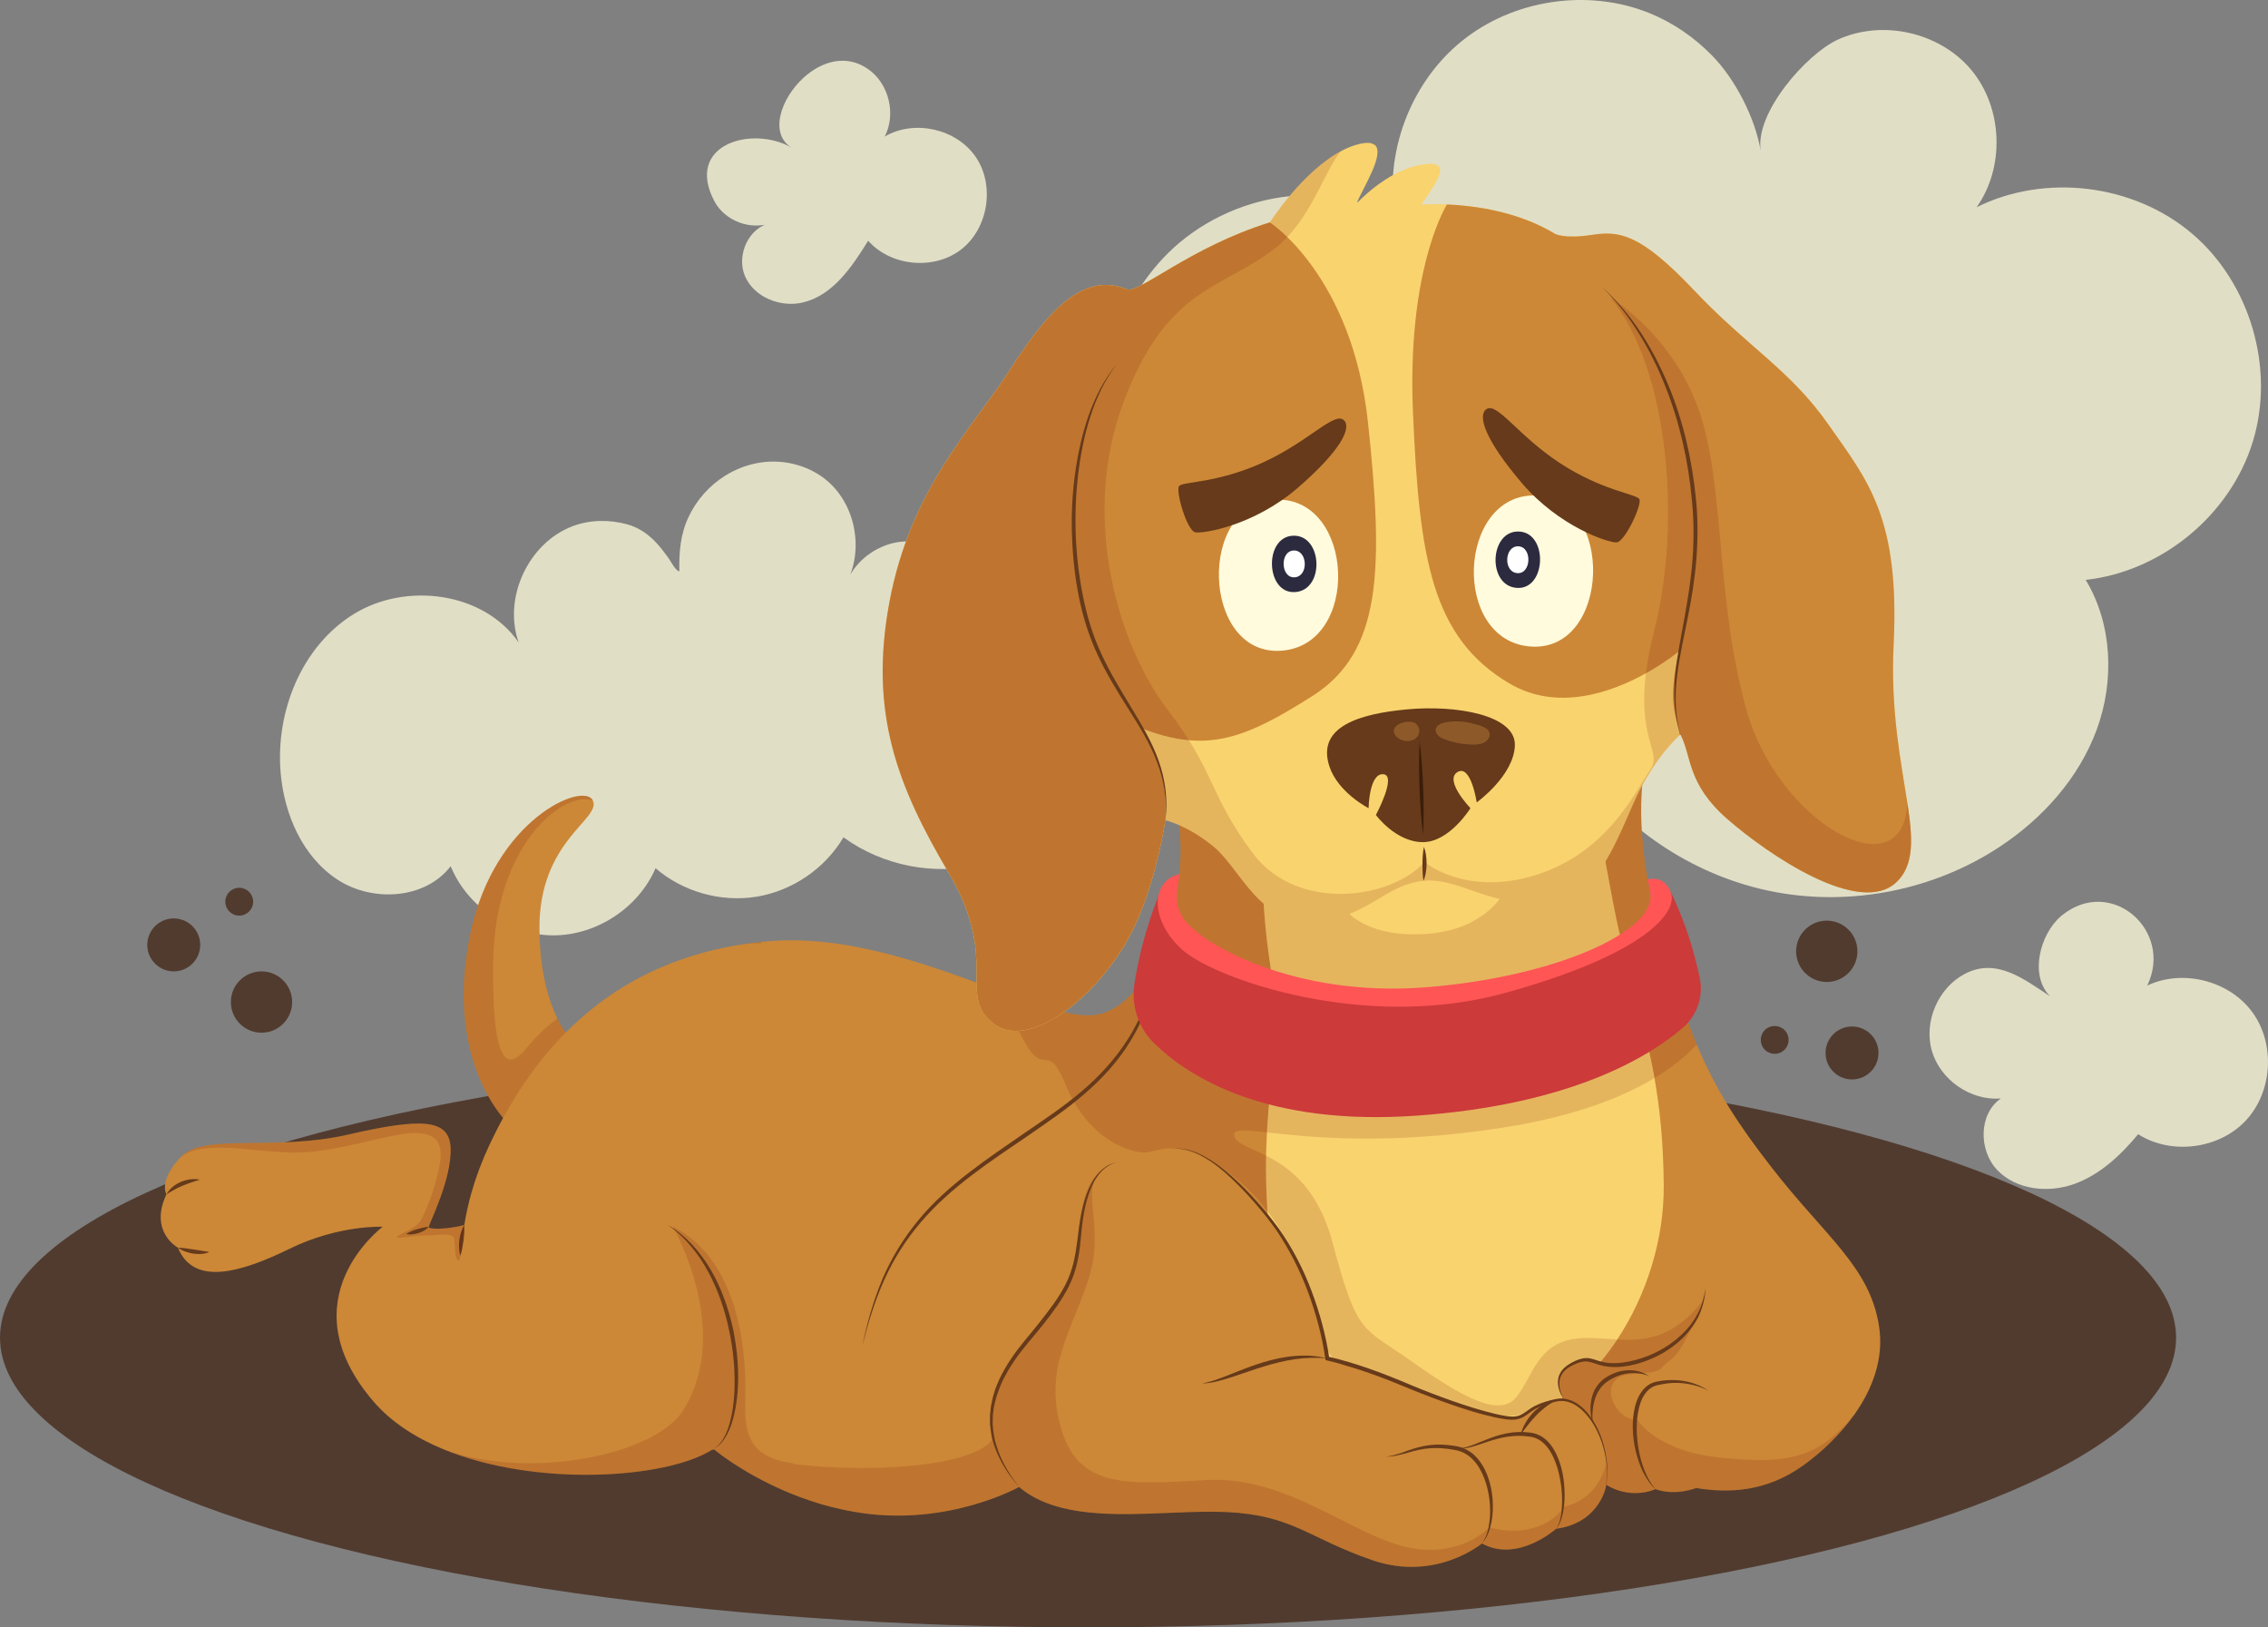 <svg xmlns="http://www.w3.org/2000/svg" xmlns:xlink="http://www.w3.org/1999/xlink" version="1.1" x="0px" y="0px" style="enable-background:new 0 0 750 500;" xml:space="preserve" viewBox="95.68 66.31 542.64 389.27">
<rect x="95.68" y="66.31" width="542.64" height="389.27" fill="#808080" stroke="none"/>
<g id="BACKGROUND">
	<g style="opacity:0.76;">
		<path style="fill:#FFFBDC;" d="M535.333,75.82c10.685-4.933,24.505-1.805,32.023,7.249c7.519,9.053,8.057,23.213,1.246,32.81    c16.401-8.149,37.542-5.573,51.506,6.276c13.964,11.848,19.949,32.288,14.58,49.797c-5.369,17.509-21.783,31.08-39.989,33.064    c6.394,10.586,6.915,24.165,2.657,35.775c-4.259,11.611-12.935,21.292-23.263,28.095c-15.643,10.306-35.344,14.259-53.753,10.788    c-18.408-3.471-35.316-14.329-46.132-29.624c-14.461,16.43-39.637,22.382-59.925,14.167c-20.288-8.215-34.229-30.007-33.184-51.87    c-12.172-1.953-19.107-15.145-21.419-27.254c-3.815-19.984,0.375-42.191,14.289-57.033c13.914-14.843,38.287-20.143,55.54-9.362    c-2.762-15.631,3.552-32.538,15.883-42.533c12.331-9.995,30.18-12.671,44.9-6.733c5.669,2.287,10.797,5.83,15.058,10.202    c5.623,5.771,10.305,15.016,11.608,22.826C515.44,93.346,527.879,79.261,535.333,75.82z"/>
		<path style="fill:#FFFBDC;" d="M269.131,180.131c5.121-3.22,11.44-4.385,17.583-2.523c2.648,0.803,5.138,2.146,7.204,3.993    c6.648,5.945,8.459,16.628,4.142,24.432c2.672-7.369,11.567-12.107,18.95-9.472c7.383,2.635,11.149,12.787,6.677,19.225    c8.305-8.066,23.407-5.762,30.71,3.222c7.303,8.983,7.377,22.397,2.318,32.811c-5.067,10.429-14.912,18.415-26.161,21.222    c-11.25,2.807-23.693,0.382-33.065-6.444c-4.403,7.452-12.214,12.795-20.754,14.199c-8.541,1.404-17.651-1.159-24.207-6.809    c-4.116,9.55-14.272,16.161-24.67,16.06c-10.398-0.101-20.424-6.91-24.352-16.538c-6.072,7.925-18.678,8.682-27.044,3.233    c-8.367-5.449-12.764-15.572-13.631-25.518c-1.277-14.648,4.996-30.349,17.523-38.049c12.526-7.7,31.039-5.27,39.422,6.81    c-3.81-10.723,2.389-23.942,13.07-27.87c4.153-1.527,8.734-1.532,12.974-0.361c2.801,0.773,5.138,2.456,7.071,4.589    c0.984,1.086,1.863,2.26,2.724,3.444c0.511,0.702,1.748,3.142,2.599,3.184c-0.07-4.564,0.22-8.75,2.194-12.967    C262.336,185.879,265.419,182.465,269.131,180.131z"/>
		<path style="fill:#FFFBDC;" d="M588.729,285.506c0.103-0.09,0.208-0.177,0.313-0.262c11.76-9.482,26.741,3.682,20.385,16.816    c8.477-4.024,19.628-1.195,25.161,6.383c5.533,7.579,4.83,19.062-1.585,25.91c-6.415,6.848-17.829,8.297-25.752,3.269    c-4.183,5.034-9.15,9.705-15.314,11.906c-6.164,2.201-13.725,1.438-18.3-3.242c-4.576-4.68-4.625-13.52,0.776-17.216    c-7.224,0.596-14.519-4.443-16.518-11.411c-1.999-6.967,1.513-15.107,7.956-18.434c7.576-3.91,14.158,1.346,20.326,5.4    C581.172,299.575,583.778,289.808,588.729,285.506z"/>
		<path style="fill:#FFFBDC;" d="M287.925,84.914c4.292-3.923,10.313-5.863,15.701-1.905c4.793,3.521,6.467,10.679,3.732,15.96    c7.077-4.155,17.206-1.866,21.808,4.929c4.602,6.795,2.97,17.05-3.514,22.08c-6.484,5.031-16.823,4.063-22.261-2.084    c-3.866,6.267-8.448,13.071-15.613,14.77c-5.34,1.266-11.614-1.217-13.829-6.238c-2.215-5.021,0.895-11.914,6.311-12.802    c-4.969,1.868-11.148-0.467-13.639-5.155c-7.23-13.603,9.013-18.317,18.552-12.797C279.678,98.494,282.335,90.023,287.925,84.914z    "/>
	</g>
	<g>
		<g>
			<path style="fill:#513B2F;" d="M156.25,282c0,1.841-1.492,3.333-3.333,3.333c-1.841,0-3.333-1.492-3.333-3.333     s1.492-3.333,3.333-3.333C154.758,278.667,156.25,280.159,156.25,282z"/>
			<circle style="fill:#513B2F;" cx="158.25" cy="306" r="7.333"/>
			<path style="fill:#513B2F;" d="M143.583,292.333c0,3.498-2.835,6.333-6.333,6.333c-3.498,0-6.333-2.836-6.333-6.333     c0-3.498,2.836-6.333,6.333-6.333C140.748,286,143.583,288.836,143.583,292.333z"/>
		</g>
		<g>
			<path style="fill:#513B2F;" d="M517.852,312.786c1.255-1.347,3.365-1.421,4.711-0.165c1.347,1.255,1.421,3.365,0.165,4.711     c-1.255,1.347-3.365,1.421-4.711,0.165C516.671,316.242,516.597,314.132,517.852,312.786z"/>
			<path style="fill:#513B2F;" d="M538.118,298.867c-2.762,2.963-7.402,3.125-10.365,0.364c-2.963-2.762-3.126-7.402-0.364-10.365     c2.762-2.963,7.402-3.125,10.365-0.364C540.717,291.264,540.88,295.904,538.118,298.867z"/>
			<path style="fill:#513B2F;" d="M534.163,313.864c2.385-2.559,6.393-2.699,8.951-0.314c2.559,2.385,2.699,6.393,0.314,8.951     c-2.385,2.559-6.393,2.699-8.951,0.314C531.919,320.43,531.778,316.423,534.163,313.864z"/>
		</g>
	</g>
	<ellipse style="fill:#513B2F;" cx="356.005" cy="386.29" rx="260.324" ry="69.29"/>
</g>
<g id="OBJECTS">
	<g>
		<g>
			<path style="fill:#CC8837;" d="M234,316.75L219.25,337c-5.75-4.75-16.75-20.25-11-47.5s27-36.25,29.25-31.75s-13,9.5-12.75,31     c0.12,10.05,2.15,16.82,4.27,21.18C231.45,314.91,234,316.75,234,316.75z"/>
			<path style="opacity:0.15;fill:#770800;" d="M213.67,296.67c-0.34,28,4.66,24.33,8,20.33c1.35-1.62,3.95-4.55,7.35-7.07     c2.43,4.98,4.98,6.82,4.98,6.82L219.25,337c-5.75-4.75-16.75-20.25-11-47.5s27-36.25,29.25-31.75     C230.125,255.438,214,268.67,213.67,296.67z"/>
		</g>
		<g>
			<path style="fill:#CC8837;" d="M539.38,404.64c-3.53,5-8.06,9.17-12.13,12.11c-9,6.5-18,6.75-25.75,5.5c0,0-5,2-9.75,0.25     c0,0-0.4,0.2-1.11,0.42c-1.53,0.47-4.54,1.03-8.03-0.19c-0.46-0.15-0.92-0.34-1.39-0.57c-0.39-0.19-0.79-0.4-1.19-0.65     c-0.01,0-0.02,0-0.03-0.01c0,0-0.01,0.08-0.04,0.23c-0.29,1.42-2.24,8.91-11.96,10.27c0,0-9.25,8.25-17.75,3.5     c0,0-11,9.25-26.25,4s-19-10.75-34.75-11.5s-38,4-49.75-6c0,0-16.5,9.25-37.5,6.25c-0.6-0.09-1.19-0.18-1.77-0.28     c-0.71-0.12-1.4-0.25-2.09-0.39c-0.43-0.08-0.87-0.17-1.29-0.27c-0.83-0.18-1.65-0.38-2.46-0.59c-0.53-0.14-1.06-0.28-1.58-0.43     c-0.4-0.11-0.79-0.23-1.17-0.34c-0.52-0.16-1.03-0.32-1.54-0.49c-2.4-0.78-4.66-1.65-6.76-2.55C272.89,418.4,266.5,413,266.5,413     s-0.21,0.07-0.58,0.17c-10.87,6.82-41.98,8.95-64.15-0.19c-6.66-2.75-12.52-6.52-16.77-11.48c-21-24.5,2.25-41.75,2.25-41.75     s-10.5-0.5-22.25,5.25s-23,9-26.75-0.25c0,0-7-3.75-2.75-12.75c0,0-2-3.25,3.5-9c2.78-2.91,8.45-3.19,15.65-3.28     c7.01-0.1,15.46,0,24.1-1.97c17.5-4,24.5-4,24.75,3.25s-5,17.75-5.25,18.75c-0.18,0.7,4.31,0.66,8.38-0.37     c0.04-0.01,0.09-0.02,0.13-0.03h0.01c0.39-2.5,0.95-5.03,1.67-7.61c1.06-3.75,2.48-7.59,4.31-11.49     c1.19-2.53,2.44-4.99,3.76-7.35c10.06-17.99,24.1-31.05,43.22-37.43c4.62-1.55,9.54-2.71,14.77-3.44c0.02,0,0.03,0,0.04-0.01     c1.12-0.16,2.25-0.3,3.4-0.41c0.35-0.04,0.7-0.08,1.06-0.11c20.13-1.87,40.85,6.39,56.8,12.25c9.6,3.53,17.47,6.19,22.45,5.25     c0.24-0.04,0.48-0.1,0.71-0.16c0.19-0.05,0.38-0.1,0.57-0.16c0.46-0.14,0.9-0.31,1.34-0.5c0.15-0.06,0.3-0.13,0.45-0.21     c0.14-0.07,0.28-0.14,0.41-0.21c0.16-0.08,0.31-0.16,0.46-0.25c0.41-0.24,0.82-0.5,1.22-0.78c0.15-0.1,0.29-0.2,0.44-0.31     c1.32-1,2.58-2.23,3.76-3.66c0.2-0.24,0.4-0.48,0.59-0.73c0.2-0.25,0.39-0.51,0.58-0.78c0.14-0.18,0.27-0.36,0.39-0.55     c1.95-2.79,3.64-6.11,5-9.72c0.13-0.33,0.25-0.67,0.37-1.01c0.13-0.34,0.25-0.67,0.36-1.02c0.12-0.35,0.23-0.69,0.34-1.04     c0.12-0.35,0.22-0.69,0.32-1.05c0-0.01,0.01-0.01,0.01-0.02c0.01-0.04,0.03-0.09,0.04-0.14c0.19-0.64,0.37-1.29,0.54-1.95     c0.41-1.57,0.76-3.16,1.04-4.76c0.09-0.45,0.17-0.91,0.23-1.36c0.05-0.28,0.09-0.57,0.13-0.85c0.08-0.55,0.15-1.1,0.21-1.65     c0.07-0.55,0.13-1.1,0.17-1.65c0.08-0.82,0.13-1.64,0.16-2.46c0.01-0.2,0.02-0.39,0.03-0.58c0.12-3.36-0.08-6.64-0.62-9.69     c0,0,7.98,2.52,20.74,3.5c11.04,0.85,25.65,0.56,41.76-3.5c14.29-3.6,25.37-7.16,33.46-10.1c7.44-2.7,12.36-4.88,14.92-6.09     c1.32-0.63,2.01-1,2.11-1.05c-0.04,0.1-0.34,0.86-0.71,2.29c-1.31,5.12-3.43,18.78,2.72,41.45c3.18,11.73,6.05,20.53,9.15,27.94     c4.73,11.22,10.02,19.22,17.85,29.31c13,16.75,23.5,23.75,25.75,38C546.48,391.3,543.67,398.58,539.38,404.64z"/>
			<g>
				<g>
					<path style="fill:#663A1A;" d="M138.25,364.75c1.33,0.051,2.542,0.262,3.775,0.435l1.841,0.292       c0.62,0.09,1.227,0.222,1.884,0.273c-0.583,0.361-1.269,0.454-1.916,0.507c-0.657,0.051-1.312,0.004-1.959-0.083       C140.591,365.96,139.322,365.547,138.25,364.75z"/>
				</g>
				<g>
					<path style="fill:#663A1A;" d="M135.5,352c0.374-0.67,0.871-1.288,1.478-1.771c0.592-0.506,1.273-0.902,1.986-1.207       c0.718-0.295,1.467-0.515,2.235-0.607c0.763-0.097,1.546-0.101,2.301,0.085c-1.464,0.455-2.829,0.873-4.146,1.443       c-0.665,0.264-1.302,0.587-1.936,0.928C136.771,351.203,136.176,351.614,135.5,352z"/>
				</g>
			</g>
			<path style="opacity:0.15;fill:#770800;" d="M266.25,403.32l-2.28,0.15C264.8,403.41,265.56,403.36,266.25,403.32z"/>
			<path style="opacity:0.15;fill:#770800;" d="M274.54,292.02c1.12-0.16,2.25-0.3,3.4-0.41c-0.16,0.25-0.27,0.39-0.27,0.39     S276.52,291.91,274.54,292.02z"/>
			<path style="opacity:0.15;fill:#770800;" d="M480.03,421.51c-0.01,0-0.02,0-0.03-0.01c0,0-0.01,0.08-0.04,0.23     c-0.29,1.42-2.24,8.91-11.96,10.27c0,0-9.25,8.25-17.75,3.5c0,0-11,9.25-26.25,4s-19-10.75-34.75-11.5s-38,4-49.75-6     c0,0-16.5,9.25-37.5,6.25c-0.6-0.09-1.19-0.18-1.77-0.28c-0.71-0.12-1.4-0.25-2.09-0.39c-0.43-0.08-0.87-0.17-1.29-0.27     c-0.83-0.18-1.65-0.38-2.46-0.59c-0.53-0.14-1.06-0.28-1.58-0.43c-0.4-0.11-0.79-0.23-1.17-0.34c-0.52-0.16-1.03-0.32-1.54-0.49     c-2.4-0.78-4.66-1.65-6.76-2.55C272.89,418.4,266.5,413,266.5,413s-0.21,0.07-0.58,0.17c-10.87,6.82-41.98,8.95-64.15-0.19     c20.28,7.48,50.73,1.52,57.48-9.48c11.575-18.863-2.21-43.06-2.57-43.82C273.5,368.34,274.17,392,274,400s-0.17,14.83,11.5,16.33     c0,0-0.02,0.07-0.04,0.18c6.38,0.72,13.98,1.18,22.21,0.82c23-1,25.33-6.66,25.33-6.66S330.67,400,337.67,392     s15-19.33,15.66-25.67c0.67-6.33,0.67-16,5.67-20c-5,5.34,1.33,13.34-3,26.34s-10.67,21.33-6.33,35.66c4.33,14.34,16.33,13,35,12     c18.66-1,34.33,13,47.33,16s20-4.66,20-4.66s11.67,3.66,18-5c0,0,8-1.28,10-10.61c0,0,0.05,0.71,0.1,1.62     C480.18,419.29,480.26,421.51,480.03,421.51z"/>
			<path style="opacity:0.15;fill:#770800;" d="M539.38,404.64c-3.53,5-8.06,9.17-12.13,12.11c-9,6.5-18,6.75-25.75,5.5     c0,0-5,2-9.75,0.25c0,0-5.25,2.688-11.875-0.813c0.375-5,0.572-8.348-1.688-12.688c-6-11.5-11.437-7.75-18.187-4.5     c-8.548,4.116-28.5-8-36-10s-10-0.5-12.5-10.5s-8-26.5-21-36.5s-17.5-5.5-21-5.5s-13.5-3-19-16.5c-5.36-13.15-5.02,5-14.7-21.75     c9.6,3.53,17.47,6.19,22.45,5.25c13.25-2.5,22.5-29,19.25-47.25c0,0,7.98,2.52,20.74,3.5c11.04,0.85,25.65,0.56,41.76-3.5     c14.29-3.6,25.37-7.16,33.46-10.1c7.44-2.7,12.36-4.88,14.92-6.09c0.48,0.41,0.95,0.82,1.4,1.24     c-1.31,5.12-3.43,18.78,2.72,41.45c3.18,11.73,6.05,20.53,9.15,27.94c-6.03,6.45-19.03,15.54-46.15,19.81     c-44.5,7-65.5-2.5-64.5,2s17.5,3,23.5,25.5s7,20,19,28.5s21,13.5,25,8.5s5-13,14.5-14s19.5,4.5,30-9c0,0-4,11.5-7.5,14     s-1,3-9.5,3.5s-4.5,11,1.5,11c0,0,4.5,7.5,20,9C522.93,416.49,530.43,415.51,539.38,404.64z"/>
			<g>
				<path style="fill:#663A1A;" d="M376.25,284c-1.2,5.402-2.355,10.814-3.83,16.161c-1.52,5.318-3.406,10.62-6.39,15.353      c-2.915,4.768-6.758,8.911-10.97,12.535c-4.218,3.641-8.834,6.751-13.379,9.896c-9.115,6.217-18.499,12.292-25.664,20.701      c-3.575,4.173-6.556,8.864-8.802,13.901c-2.279,5.027-3.875,10.335-5.215,15.703c1.119-5.418,2.625-10.772,4.767-15.901      c2.171-5.114,5.111-9.909,8.662-14.198c3.541-4.308,7.749-8.012,12.138-11.403c4.4-3.39,8.995-6.491,13.551-9.627      c4.567-3.124,9.165-6.186,13.351-9.761c4.197-3.554,7.948-7.632,10.912-12.252c3.013-4.602,4.961-9.815,6.572-15.084      C373.579,294.745,374.832,289.348,376.25,284z"/>
			</g>
			<path style="fill:#F9D36E;" d="M493.75,349.75c0.11,12.93-4.05,26.27-11.13,36.96c-1.31,1.98-2.72,3.87-4.22,5.65     c-2.28-0.66-3.32-1.56-6.9,0.39c-4.4,2.4-2.72,6.4-1.87,7.9c-0.21,0.17-0.43,0.33-0.64,0.48c-0.01-0.01-0.02,0-0.04,0     c-0.15,0.01-0.3,0.02-0.45,0.04c-0.16,0.01-0.33,0.04-0.5,0.08c-3.94,0.84-5.5,1.92-6.7,2.8c0,0.01-0.01,0.01-0.01,0.01     c-0.92,0.67-1.62,1.22-3.04,1.44c-1.22,0.19-3.68-0.22-6.86-1.07c-0.07-0.01-0.14-0.02-0.2-0.05c-3.77-1-8.53-2.59-13.48-4.48     c-0.05-0.02-0.1-0.04-0.15-0.06c-1.92-0.74-3.88-1.52-5.81-2.34c-2.76-1.17-5.28-2.14-7.51-2.93c-4.15-1.49-7.3-2.39-9.14-2.88     c-1.21-0.31-1.85-0.44-1.85-0.44s-0.14-1.25-0.56-3.35c0,0,0-0.01-0.01-0.02c-0.74-3.74-2.33-10.19-5.48-17.15     c-0.01-0.01-0.01-0.02-0.01-0.03c-2.02-4.47-4.69-9.15-8.19-13.45c-0.03-0.41-0.06-0.82-0.08-1.22     c-0.31-4.98-0.39-9.34-0.32-13.28c0.04-1.95,0.12-3.79,0.21-5.56c0.79-14.58,3.22-23.73,0.69-40.69     c-2.2-14.78-1.83-25.4-1.26-31.25c11.04,0.85,25.65,0.56,41.76-3.5c14.29-3.6,25.37-7.16,33.46-10.1     c5.08,8.06,5.51,18.47,9.29,36.1c2.89,13.48,6.5,23.46,8.78,36.43C492.8,331.4,493.66,339.55,493.75,349.75z"/>
			<path style="opacity:0.15;fill:#770800;" d="M399.5,296.5c-2.2-14.78-1.83-25.4-1.26-31.25c11.04,0.85,25.65,0.56,41.76-3.5     c14.29-3.6,25.37-7.16,33.46-10.1c5.08,8.06,5.51,18.47,9.29,36.1c2.89,13.48,6.5,23.46,8.78,36.43     c-7.67,4.61-19.1,9.16-36.03,11.82c-28.22,4.44-46.99,2.24-56.69,1.19C399.6,322.61,402.03,313.46,399.5,296.5z"/>
			<path style="opacity:0.15;fill:#770800;" d="M482.62,386.71c-1.31,1.98-2.72,3.87-4.22,5.65c-2.28-0.66-3.32-1.56-6.9,0.39     c-4.4,2.4-2.72,6.4-1.87,7.9c-0.21,0.17-0.43,0.33-0.64,0.48c-0.01-0.01-0.02,0-0.04,0c-0.15,0.01-0.3,0.02-0.45,0.04     c-0.16,0.01-0.33,0.04-0.5,0.08c-3.94,0.84-5.5,1.92-6.7,2.8c0,0.01-0.01,0.01-0.01,0.01c-0.42,0.14-0.85,0.29-1.29,0.44     c-2.31,0.77-5.31,0.62-8.61-0.07c-0.07-0.01-0.14-0.02-0.2-0.05c-4.26-0.9-9.02-2.66-13.48-4.48c-0.05-0.02-0.1-0.04-0.15-0.06     c-5.35-2.18-10.26-4.41-13.32-5.27c-0.08-0.03-0.16-0.05-0.24-0.07c-4.29-1.14-6.95-1.14-8.9-2.81c-0.93-0.79-1.7-1.95-2.41-3.79     c0,0,0-0.01-0.01-0.02c-0.4-1.05-0.79-2.33-1.18-3.88c-0.94-3.74-2.29-8.39-4.3-13.27c-0.01-0.01-0.01-0.02-0.01-0.03     c-2.02-4.89-4.69-10.01-8.27-14.67c-0.31-4.98-0.39-9.34-0.32-13.28c5.46,2.76,12.43,7.75,15.9,20.75c6,22.5,7,20,19,28.5     s21,13.5,25,8.5s5-13,14.5-14C476.15,386.17,479.36,386.55,482.62,386.71z"/>
		</g>
		<g>
			<path style="fill:#CC3A3A;" d="M373.083,280.167c0,0-4.012,8.967-5.979,21.441c-0.83,5.261,0.96,10.618,4.785,14.323     c8.277,8.018,26.804,19.811,62.86,17.236c36.851-2.632,55.47-14.066,63.52-20.973c3.428-2.941,5.006-7.478,4.097-11.902     c-1.059-5.152-3.11-12.757-6.95-20.625c0,0-1.333,12.333-33,20.5c-31.667,8.167-66.333,2.5-77.833-5.667     S373.083,280.167,373.083,280.167z"/>
			<path style="fill:#FF5555;" d="M377.417,278.833c0,0-1.073,3.635,1.521,7.323c4.298,6.11,26.646,18.677,57.479,16.344     c30.833-2.333,55.359-13.26,54.146-22.344l-0.656-3.5c0,0,4.094-1.203,5.594,3.297s-5.917,14.547-39.75,23.88     c-33.833,9.333-69.333-3.5-77-10.167c-7.667-6.667-8.208-16.443-0.875-18.276L377.417,278.833z"/>
		</g>
		<g>
			<g>
				<path style="fill:#663A1A;" d="M339.5,422c-2.439-2.774-4.507-5.934-5.779-9.454c-0.677-1.748-0.976-3.617-1.16-5.483      l-0.018-1.409l-0.005-0.706l0.068-0.702l0.137-1.405l0.278-1.383c0.761-3.701,2.529-7.096,4.607-10.184      c2.076-3.126,4.608-5.853,6.858-8.757c2.28-2.885,4.544-5.813,6.18-9.065c0.813-1.626,1.434-3.336,1.86-5.106      c0.424-1.77,0.696-3.587,0.933-5.412c0.421-3.66,0.906-7.397,2.173-10.917c0.64-1.75,1.487-3.454,2.703-4.883      c0.588-0.728,1.313-1.34,2.093-1.848c0.788-0.507,1.677-0.815,2.572-1.037c-1.788,0.497-3.359,1.592-4.46,3.052      c-1.128,1.441-1.887,3.136-2.445,4.875c-1.151,3.492-1.542,7.163-1.872,10.844c-0.336,3.679-1.043,7.453-2.741,10.835      c-1.669,3.381-3.939,6.361-6.215,9.284c-2.302,2.919-4.843,5.616-6.888,8.645c-0.527,0.748-0.98,1.542-1.475,2.311      c-0.462,0.787-0.862,1.607-1.297,2.409c-0.738,1.662-1.443,3.35-1.841,5.124l-0.302,1.329l-0.165,1.352l-0.083,0.677      l-0.012,0.681l-0.017,1.364c0.134,1.809,0.382,3.632,0.993,5.359C335.274,415.892,337.235,419.086,339.5,422z"/>
			</g>
			<g>
				<path style="fill:#663A1A;" d="M480,421.5c0.463-3.504-0.007-7.087-1.155-10.398c-1.163-3.278-3.026-6.463-5.866-8.446      c-1.41-0.963-3.149-1.48-4.802-1.129c-1.698,0.36-3.389,0.869-4.905,1.669c-0.762,0.4-1.447,0.903-2.161,1.438      c-0.709,0.542-1.587,1.02-2.514,1.182c-0.941,0.178-1.882,0.096-2.761-0.026c-0.892-0.119-1.767-0.292-2.637-0.482      c-3.47-0.79-6.847-1.863-10.195-3.007c-3.347-1.149-6.657-2.4-9.931-3.742c-3.266-1.356-6.513-2.68-9.844-3.823      c-3.315-1.151-6.684-2.234-10.076-3.016l-0.331-0.076l-0.048-0.337c-0.772-5.432-2.234-10.818-4.155-15.986      c-1.939-5.169-4.436-10.135-7.536-14.703c-0.788-1.132-1.634-2.223-2.468-3.324c-0.891-1.059-1.741-2.156-2.666-3.186      c-1.796-2.109-3.727-4.097-5.727-6.007c-2.016-1.89-4.171-3.655-6.57-5.033c-1.19-0.701-2.463-1.271-3.796-1.633      c-1.329-0.363-2.746-0.486-4.106-0.184c1.352-0.338,2.783-0.252,4.133,0.08c1.355,0.331,2.655,0.874,3.874,1.549      c2.458,1.328,4.677,3.052,6.757,4.903c2.074,1.861,4.035,3.85,5.874,5.94c0.946,1.023,1.815,2.111,2.727,3.164      c0.858,1.099,1.732,2.193,2.546,3.327c3.212,4.573,5.813,9.57,7.78,14.796c1.97,5.23,3.467,10.621,4.285,16.185l-0.379-0.413      c6.95,1.605,13.585,4.141,20.083,6.907c3.251,1.351,6.54,2.612,9.864,3.771c3.322,1.157,6.682,2.228,10.088,3.038      c0.851,0.2,1.707,0.381,2.562,0.507c0.86,0.133,1.706,0.209,2.504,0.071c1.65-0.213,2.841-1.692,4.507-2.479      c1.622-0.824,3.355-1.314,5.108-1.66c1.844-0.364,3.744,0.247,5.212,1.286c1.5,1.034,2.651,2.457,3.609,3.954      c0.943,1.516,1.674,3.15,2.219,4.839C480.178,414.392,480.553,418.008,480,421.5z"/>
			</g>
			<g>
				<path style="fill:#663A1A;" d="M413.25,391.25c-2.576-0.251-5.14-0.187-7.662,0.175c-2.52,0.371-5.003,0.97-7.446,1.726      c-2.452,0.731-4.861,1.627-7.319,2.426c-2.448,0.786-4.969,1.613-7.573,1.672c1.271-0.252,2.506-0.568,3.708-1.031      c1.213-0.411,2.408-0.886,3.602-1.365c2.387-0.966,4.805-1.894,7.29-2.659c2.488-0.744,5.047-1.335,7.653-1.531      c0.65-0.06,1.3-0.101,1.955-0.086c0.652,0.007,1.303-0.034,1.953,0.048c0.648,0.08,1.298,0.103,1.936,0.229      C411.987,390.976,412.621,391.109,413.25,391.25z"/>
			</g>
			<g>
				<path style="fill:#663A1A;" d="M450.25,435.5c1.08-1.497,1.564-3.303,1.784-5.092c0.246-1.794,0.225-3.62,0.005-5.41      c-0.236-1.787-0.626-3.558-1.289-5.219c-0.649-1.659-1.55-3.23-2.794-4.454c-1.233-1.258-2.806-2.01-4.588-2.244      c-1.773-0.334-3.575-0.455-5.37-0.354c-1.799,0.092-3.567,0.517-5.325,1.028c-1.762,0.48-3.574,1.013-5.424,0.996      c1.833-0.211,3.553-0.823,5.276-1.463c1.734-0.608,3.538-1.135,5.405-1.327c1.864-0.222,3.754-0.1,5.595,0.186      c1.866,0.202,3.79,1.088,5.133,2.467c1.364,1.373,2.318,3.065,2.973,4.828c0.643,1.771,1.038,3.618,1.169,5.481      c0.133,1.86,0.068,3.736-0.287,5.565C452.131,432.29,451.516,434.136,450.25,435.5z"/>
			</g>
			<g>
				<path style="fill:#663A1A;" d="M468,432c1.035-1.544,1.255-3.435,1.377-5.236c0.117-1.82,0.029-3.654-0.235-5.453      c-0.27-1.797-0.664-3.579-1.313-5.257c-0.635-1.673-1.508-3.281-2.769-4.473c-0.628-0.591-1.355-1.064-2.154-1.343      c-0.779-0.289-1.694-0.337-2.587-0.432c-1.793-0.14-3.597,0.054-5.37,0.427c-1.776,0.377-3.508,0.986-5.253,1.59      c-1.743,0.544-3.585,1.211-5.445,0.928c1.864,0.051,3.581-0.69,5.274-1.387c1.705-0.694,3.431-1.396,5.246-1.879      c1.808-0.498,3.712-0.712,5.604-0.625c0.936,0.08,1.89,0.12,2.854,0.455c0.945,0.322,1.801,0.87,2.517,1.538      c1.414,1.369,2.33,3.103,2.97,4.873c0.626,1.783,1.023,3.631,1.188,5.494c0.177,1.86,0.181,3.736-0.04,5.589      c-0.126,0.924-0.304,1.843-0.579,2.735C469.007,430.43,468.627,431.314,468,432z"/>
			</g>
			<g>
				<path style="fill:#663A1A;" d="M468,401.25c-0.898,0.527-1.752,1.016-2.53,1.628c-0.769,0.614-1.522,1.241-2.191,1.964      c-1.374,1.413-2.569,2.99-3.779,4.658c0.23-1.013,0.661-1.967,1.18-2.864c0.519-0.901,1.161-1.73,1.881-2.49      c0.727-0.754,1.571-1.403,2.484-1.919C465.955,401.702,466.979,401.38,468,401.25z"/>
			</g>
			<g>
				<path style="fill:#663A1A;" d="M491.75,422.5c-1.296-1.16-2.247-2.664-3.03-4.222c-0.747-1.581-1.299-3.25-1.705-4.952      c-0.77-3.406-0.982-6.996-0.162-10.477c0.434-1.714,1.174-3.459,2.564-4.735c0.693-0.626,1.558-1.086,2.475-1.289l1.303-0.236      c0.437-0.058,0.879-0.088,1.317-0.133c3.506-0.248,7.134,0.558,9.987,2.543c-1.52-0.821-3.169-1.362-4.851-1.631      c-1.674-0.306-3.388-0.354-5.066-0.146c-0.84,0.105-1.667,0.272-2.49,0.456c-0.767,0.194-1.465,0.591-2.037,1.135      c-1.157,1.092-1.845,2.665-2.232,4.277c-0.796,3.257-0.634,6.737-0.059,10.079c0.305,1.676,0.763,3.328,1.401,4.911      C489.786,419.673,490.621,421.186,491.75,422.5z"/>
			</g>
			<g>
				<path style="fill:#663A1A;" d="M476.75,406.75c-0.536-1.793-0.707-3.744-0.317-5.642c0.344-1.895,1.384-3.751,2.971-4.956      c1.607-1.143,3.439-1.909,5.393-2.05c1.929-0.165,3.919,0.305,5.453,1.399c-1.72-0.746-3.6-0.896-5.362-0.624      c-0.884,0.14-1.748,0.389-2.564,0.756c-0.828,0.33-1.618,0.8-2.311,1.312c-0.687,0.533-1.302,1.167-1.753,1.92      c-0.496,0.726-0.817,1.565-1.07,2.424c-0.251,0.862-0.395,1.767-0.456,2.683C476.651,404.888,476.671,405.816,476.75,406.75z"/>
			</g>
			<g>
				<path style="fill:#663A1A;" d="M503.75,374.5c-0.115,2.157-0.623,4.298-1.494,6.306c-0.897,2.001-2.233,3.782-3.756,5.353      c-3.086,3.14-7.093,5.258-11.311,6.44c-2.127,0.549-4.34,0.855-6.568,0.649c-1.113-0.099-2.218-0.398-3.24-0.756      c-1.025-0.359-1.966-0.641-2.96-0.469c-0.987,0.158-1.975,0.587-2.897,1.085c-0.915,0.483-1.728,1.17-2.213,2.066      c-0.52,0.881-0.632,1.968-0.472,3.007c0.173,1.042,0.571,2.057,1.114,2.986l0,0.001L470,401.25l-0.054-0.078l0,0      c-0.637-0.872-1.125-1.866-1.373-2.94c-0.242-1.065-0.215-2.254,0.297-3.285c0.499-1.033,1.379-1.83,2.339-2.391      c0.946-0.561,1.944-1.059,3.081-1.295c0.566-0.115,1.172-0.126,1.746-0.032c0.576,0.096,1.107,0.277,1.617,0.441      c1.016,0.338,2.012,0.591,3.051,0.67c2.077,0.165,4.198-0.157,6.228-0.707c4.089-1.061,7.954-3.117,11.033-6.022      c1.533-1.451,2.893-3.12,3.854-5.021C502.812,378.706,503.412,376.634,503.75,374.5z"/>
			</g>
			<g>
				<path style="fill:#663A1A;" d="M266.5,412.833c1.09-0.641,1.849-1.678,2.445-2.749c0.605-1.079,1.023-2.254,1.343-3.449      c0.664-2.386,0.981-4.862,1.098-7.338c0.227-4.957-0.219-9.945-1.265-14.794c-1.004-4.858-2.64-9.592-4.981-13.964      c-1.178-2.18-2.56-4.254-4.168-6.144c-1.584-1.913-3.428-3.611-5.472-5.061c2.169,1.261,4.107,2.906,5.839,4.736      c1.71,1.855,3.19,3.918,4.473,6.094c2.529,4.383,4.19,9.214,5.287,14.133c0.982,4.945,1.449,10.014,1.052,15.051      c-0.214,2.512-0.62,5.022-1.397,7.431c-0.399,1.199-0.898,2.373-1.583,3.441C268.506,411.282,267.645,412.287,266.5,412.833z"/>
			</g>
		</g>
		<g>
			<path style="fill:#F9D36E;" d="M417,283.125c0,0,4.125,7.375,19.25,6.625s19.5-10.375,19.5-10.375S445.25,271,432.625,274     S417,283.125,417,283.125z"/>
			<path style="fill:#F9D36E;" d="M549.5,277.25c-8.75,8.5-30.75-6.5-40.5-15s-8.5-15-11.25-20.25c0,0-0.06,0.05-0.16,0.15     c-1.05,0.93-6.81,6.43-11.34,16.85c-5,11.5-8.31,19.41-16.87,22c-14.88,4.5-23.63-5-33.13-4s-13,8.75-26,9.75     s-17.75-12.5-24-17.75c-6.08-5.11-11.45-6.43-11.74-6.49c-0.01-0.01-0.01-0.01-0.01-0.01s-1.75,12.25-6.5,23.5     c-7.17,16.98-25.5,32-34.5,25.25s1.5-15.25-10.75-36s-19.25-38.25-14.25-65s19.75-41.5,28-54.25s17.25-25.25,28.75-20.5     c2.86,1.18,15-10,34.25-16c0,0,7.73-12.09,17.01-17.03c1.14-0.61,2.31-1.11,3.49-1.47c1.6-0.48,2.77-0.61,3.59-0.46     c0.39,0.06,0.7,0.19,0.94,0.37c2.73,2.02-2.91,10.57-4.28,14.09c0,0,7-7.75,15.25-9.25s4,4,0.25,9.5c0,0,2.4-0.2,6.12-0.04     c6.48,0.28,16.99,1.64,25.88,7.04c0,0,2.25,1.25,8.75,0.25S488,122,501,135.75s23,19,32.25,32.25s17,22,15.5,52.5     c-0.79,16.02,1.87,28.52,3.31,38.01C553.36,267.09,553.65,273.21,549.5,277.25z"/>
			<path style="fill:#CC8837;" d="M409.75,232.75c-16.5,10.5-25.5,13.75-41,7.75c0,0,6.66,8.03,5.76,22.01     c-0.01-0.01-0.01-0.01-0.01-0.01s-1.75,12.25-6.5,23.5c-7.17,16.98-25.5,32-34.5,25.25s1.5-15.25-10.75-36s-19.25-38.25-14.25-65     s19.75-41.5,28-54.25s17.25-25.25,28.75-20.5c2.86,1.18,15-10,34.25-16c0,0,19.75,12.75,23.5,48S426.25,222.25,409.75,232.75z"/>
			<path style="opacity:0.15;fill:#770800;" d="M424.5,101c-0.31-0.18-0.61-0.33-0.91-0.46c0.39,0.06,0.7,0.19,0.94,0.37     C424.51,100.97,424.5,101,424.5,101z"/>
			<path style="opacity:0.15;fill:#770800;" d="M549.5,277.25c-8.75,8.5-30.75-6.5-40.5-15s-8.5-15-11.25-20.25     c0,0-0.06,0.05-0.16,0.15c-1.05,0.93-6.81,6.43-11.34,16.85c-5,11.5-8.31,19.41-16.87,22c-14.88,4.5-23.63-5-33.13-4     s-13,8.75-26,9.75s-17.75-12.5-24-17.75c-6.08-5.11-11.45-6.43-11.74-6.49c-0.01-0.01-0.01-0.01-0.01-0.01s-1.75,12.25-6.5,23.5     c-7.17,16.98-25.5,32-34.5,25.25s1.5-15.25-10.75-36s-19.25-38.25-14.25-65s19.75-41.5,28-54.25s17.25-25.25,28.75-20.5     c2.86,1.18,15-10,34.25-16c0,0,7.73-12.09,17.01-17.03c-4.18,5.04-7.18,16.37-15.51,23.03c-12.5,10-26,9-36.5,37     s-1,58.5,10.5,73.5s10,20.5,20.5,34.5s33,11,41,2c0,0,10,8.5,27,3s23.5-20,27-25s-5.5-8,1-33.5s3.5-62.49-10.49-79.49     c0.44,0.26,14.59,8.77,20.99,26.49c6.5,18,4,45,11.5,72s37,43.5,38.5,23c0.01-0.17,0.03-0.33,0.06-0.49     C553.36,267.09,553.65,273.21,549.5,277.25z"/>
			<path style="fill:#CC8837;" d="M549.5,277.25c-8.75,8.5-30.75-6.5-40.5-15s-8.5-15-11.25-20.25c0,0-0.06,0.05-0.16,0.15     c-0.45-2.68-1.44-5.2-1.59-8.4c-0.25-5.5,1.5-11.75,1.5-11.75s-3.12,2.63-8.01,5.35c-8.14,4.53-21.17,9.28-32.74,2.4     c-18.5-11-21.5-29.75-23-64.75c-1.4-32.63,6.98-47.88,8.12-49.79c6.48,0.28,16.99,1.64,25.88,7.04c0,0,2.25,1.25,8.75,0.25     S488,122,501,135.75s23,19,32.25,32.25s17,22,15.5,52.5c-0.79,16.02,1.87,28.52,3.31,38.01     C553.36,267.09,553.65,273.21,549.5,277.25z"/>
			<path style="opacity:0.15;fill:#770800;" d="M549.5,277.25c-8.75,8.5-30.75-6.5-40.5-15s-8.5-15-11.25-20.25     c0,0-0.06,0.05-0.16,0.15c-0.45-2.68-1.44-5.2-1.59-8.4c-0.25-5.5,1.5-11.75,1.5-11.75s-3.12,2.63-8.01,5.35     c0.36-2.96,1-6.38,2.01-10.35c6.5-25.5,3.5-62.49-10.49-79.49c0.44,0.26,14.59,8.77,20.99,26.49c6.5,18,4,45,11.5,72     s37,43.5,38.5,23c0.01-0.17,0.03-0.33,0.06-0.49C553.36,267.09,553.65,273.21,549.5,277.25z"/>
			<g>
				<g>
					<path style="fill:#663A1A;" d="M374.5,262.5c0.428-4.827-0.32-9.699-2.095-14.162c-1.707-4.502-4.324-8.586-6.886-12.675       c-2.593-4.077-5.132-8.232-7.188-12.65c-2.08-4.408-3.541-9.103-4.51-13.867c-0.951-4.773-1.468-9.62-1.649-14.474       c-0.187-4.854,0.025-9.727,0.66-14.542c0.633-4.813,1.639-9.588,3.217-14.184c1.615-4.568,3.809-8.999,6.95-12.696       c-2.96,3.836-5.038,8.265-6.486,12.852c-1.47,4.588-2.383,9.339-2.918,14.12c-1.08,9.563-0.696,19.305,1.204,28.724       c0.929,4.715,2.333,9.328,4.356,13.687c1.988,4.377,4.522,8.486,7.015,12.628c2.483,4.139,5.055,8.306,6.691,12.906       C374.506,252.744,375.154,257.697,374.5,262.5z"/>
				</g>
				<g>
					<path style="fill:#663A1A;" d="M497.75,242c-1.516-4.49-1.715-9.333-1.298-14.039c0.466-4.719,1.45-9.351,2.273-13.99       c0.826-4.639,1.591-9.283,1.92-13.967c0.336-4.682,0.317-9.381-0.164-14.056c-0.848-9.345-2.911-18.61-6.401-27.337       c-1.73-4.366-3.815-8.598-6.31-12.583c-2.47-3.999-5.383-7.736-8.769-11.027c7.072,6.31,12.137,14.611,15.792,23.32       c3.672,8.751,5.75,18.112,6.683,27.537c0.455,4.718,0.446,9.492,0.075,14.215c-0.377,4.728-1.127,9.414-2.074,14.041       c-0.917,4.632-1.978,9.23-2.54,13.899C496.363,232.667,496.453,237.446,497.75,242z"/>
				</g>
			</g>
			<path style="fill:#663A1A;" d="M436.125,267.75c6.375,0,11.375-8.125,11.375-8.125S441.125,253,444.375,251     s4.625,7.25,4.625,7.25s8.875-6.375,9.125-13.625s-13.875-9.75-25.875-8.625c-11.332,1.062-21.625,4.125-18.5,13.625     c2.068,6.288,9.375,10,9.375,10s0.125-8.375,3.5-8.125s-1.75,9.75-1.75,9.75S429.625,267.75,436.125,267.75z"/>
			<g>
				<path style="fill:#663A1A;" d="M436.375,268.875c0.494,1.326,0.624,2.701,0.633,4.07c-0.025,1.366-0.185,2.758-0.758,4.055      c-0.215-1.393-0.239-2.717-0.242-4.063C436.033,271.594,436.082,270.254,436.375,268.875z"/>
			</g>
			<g>
				<path style="fill:#8E5929;" d="M441.535,239.09c-1.008,0.182-2.177,0.659-2.337,1.67c-0.09,0.57,0.197,1.149,0.619,1.542      c0.422,0.393,0.963,0.63,1.502,0.836c2.183,0.833,4.518,1.268,6.854,1.275c0.805,0.003,1.63-0.049,2.37-0.367      c0.74-0.317,1.388-0.945,1.539-1.736c0.373-1.949-2.574-2.534-3.919-2.907C446.015,238.808,443.731,238.693,441.535,239.09z"/>
				<path style="fill:#8E5929;" d="M430.461,239.476c-0.63,0.315-1.232,0.848-1.302,1.549c-0.061,0.602,0.291,1.177,0.734,1.589      c0.973,0.903,2.462,1.206,3.711,0.755c1.565-0.566,2.238-2.359,1.098-3.7C433.745,238.541,431.606,238.903,430.461,239.476z"/>
			</g>
			<g>
				<path style="fill:#3A1D09;" d="M435.333,243.75c0.484,3.667,0.703,7.345,0.855,11.026c0.127,3.682,0.186,7.366-0.022,11.058      c-0.486-3.669-0.704-7.346-0.856-11.026C435.186,251.127,435.127,247.445,435.333,243.75z"/>
			</g>
		</g>
		<g>
			<path style="fill:#FFFBDC;" d="M463.115,184.824c-18.752-0.511-20.286,34.776-1.193,36.139     C481.015,222.327,482.202,185.344,463.115,184.824z"/>
			<path style="fill:#2B2A3F;" d="M459.029,193.452c-6.996-0.191-7.568,12.974-0.445,13.483     C465.707,207.443,466.15,193.646,459.029,193.452z"/>
			<path style="fill:#FFFFFF;" d="M458.924,196.99c-3.327-0.091-3.6,6.171-0.212,6.413     C462.101,203.645,462.311,197.082,458.924,196.99z"/>
			<path style="fill:#FFFBDC;" d="M401.043,185.824c18.752-0.511,20.286,34.776,1.193,36.139     C383.144,223.327,381.957,186.344,401.043,185.824z"/>
			<path style="fill:#2B2A3F;" d="M405.129,194.452c6.996-0.191,7.568,12.974,0.445,13.483     C398.451,208.443,398.009,194.646,405.129,194.452z"/>
			<path style="fill:#FFFFFF;" d="M405.234,197.99c3.327-0.091,3.6,6.171,0.212,6.413     C402.058,204.645,401.847,198.082,405.234,197.99z"/>
		</g>
		<g>
			<path style="fill:#663A1A;" d="M451.287,164.199c-2.095,1.519-0.402,7.21,8.498,17.646c8.9,10.437,20.645,14.293,22.657,14.209     c2.012-0.084,6.229-9.166,5.46-10.376c-0.769-1.21-8.905-1.987-18.998-8.591C458.812,170.482,453.833,162.352,451.287,164.199z"/>
			<path style="fill:#663A1A;" d="M417.24,166.84c1.842,1.817-0.689,7.188-11.06,16.164c-10.371,8.976-22.563,11.019-24.539,10.633     c-1.976-0.387-4.776-10-3.834-11.08c0.942-1.081,9.103-0.623,20.075-5.631C408.854,171.918,415.001,164.632,417.24,166.84z"/>
		</g>
		<g>
			<path style="fill:#663A1A;" d="M206.76,359.35c0.085,1.287-0.039,2.488-0.179,3.696c-0.173,1.205-0.344,2.392-0.748,3.621     c-0.39-1.235-0.392-2.511-0.243-3.749C205.767,361.683,206.078,360.454,206.76,359.35z"/>
		</g>
		<path style="opacity:0.15;fill:#770800;" d="M206.63,359.38c-0.81,5.24-0.58,8.69-1.3,8.45c-1-0.33-0.667-3.493-0.997-5.163    c-0.33-1.66-4-0.833-6.833-0.833c-3.356,0-6,0.837-6.83,0.497c-0.84-0.33,4.33-2,5.5-3.83c1.16-1.83,3.33-7,4.5-12.5    c1.16-5.5,0.323-8.667-5.837-8.667c-6.17,0-19.167,5.007-29.667,4.667c-10.5-0.33-20.667-3-26.167,1    c2.78-2.91,8.45-3.19,15.65-3.28c7.01-0.1,15.46,0,24.1-1.97c17.5-4,24.5-4,24.75,3.25s-5,17.75-5.25,18.75    C198.07,360.45,202.56,360.41,206.63,359.38z"/>
		<g>
			<path style="fill:#663A1A;" d="M198.25,359.75c-0.311,0.422-0.731,0.715-1.157,0.958c-0.427,0.249-0.884,0.425-1.346,0.574     c-0.933,0.268-1.9,0.411-2.914,0.218c0.423-0.303,0.859-0.512,1.298-0.696c0.436-0.194,0.883-0.333,1.326-0.479     C196.359,360.063,197.241,359.864,198.25,359.75z"/>
		</g>
	</g>
</g>
</svg>